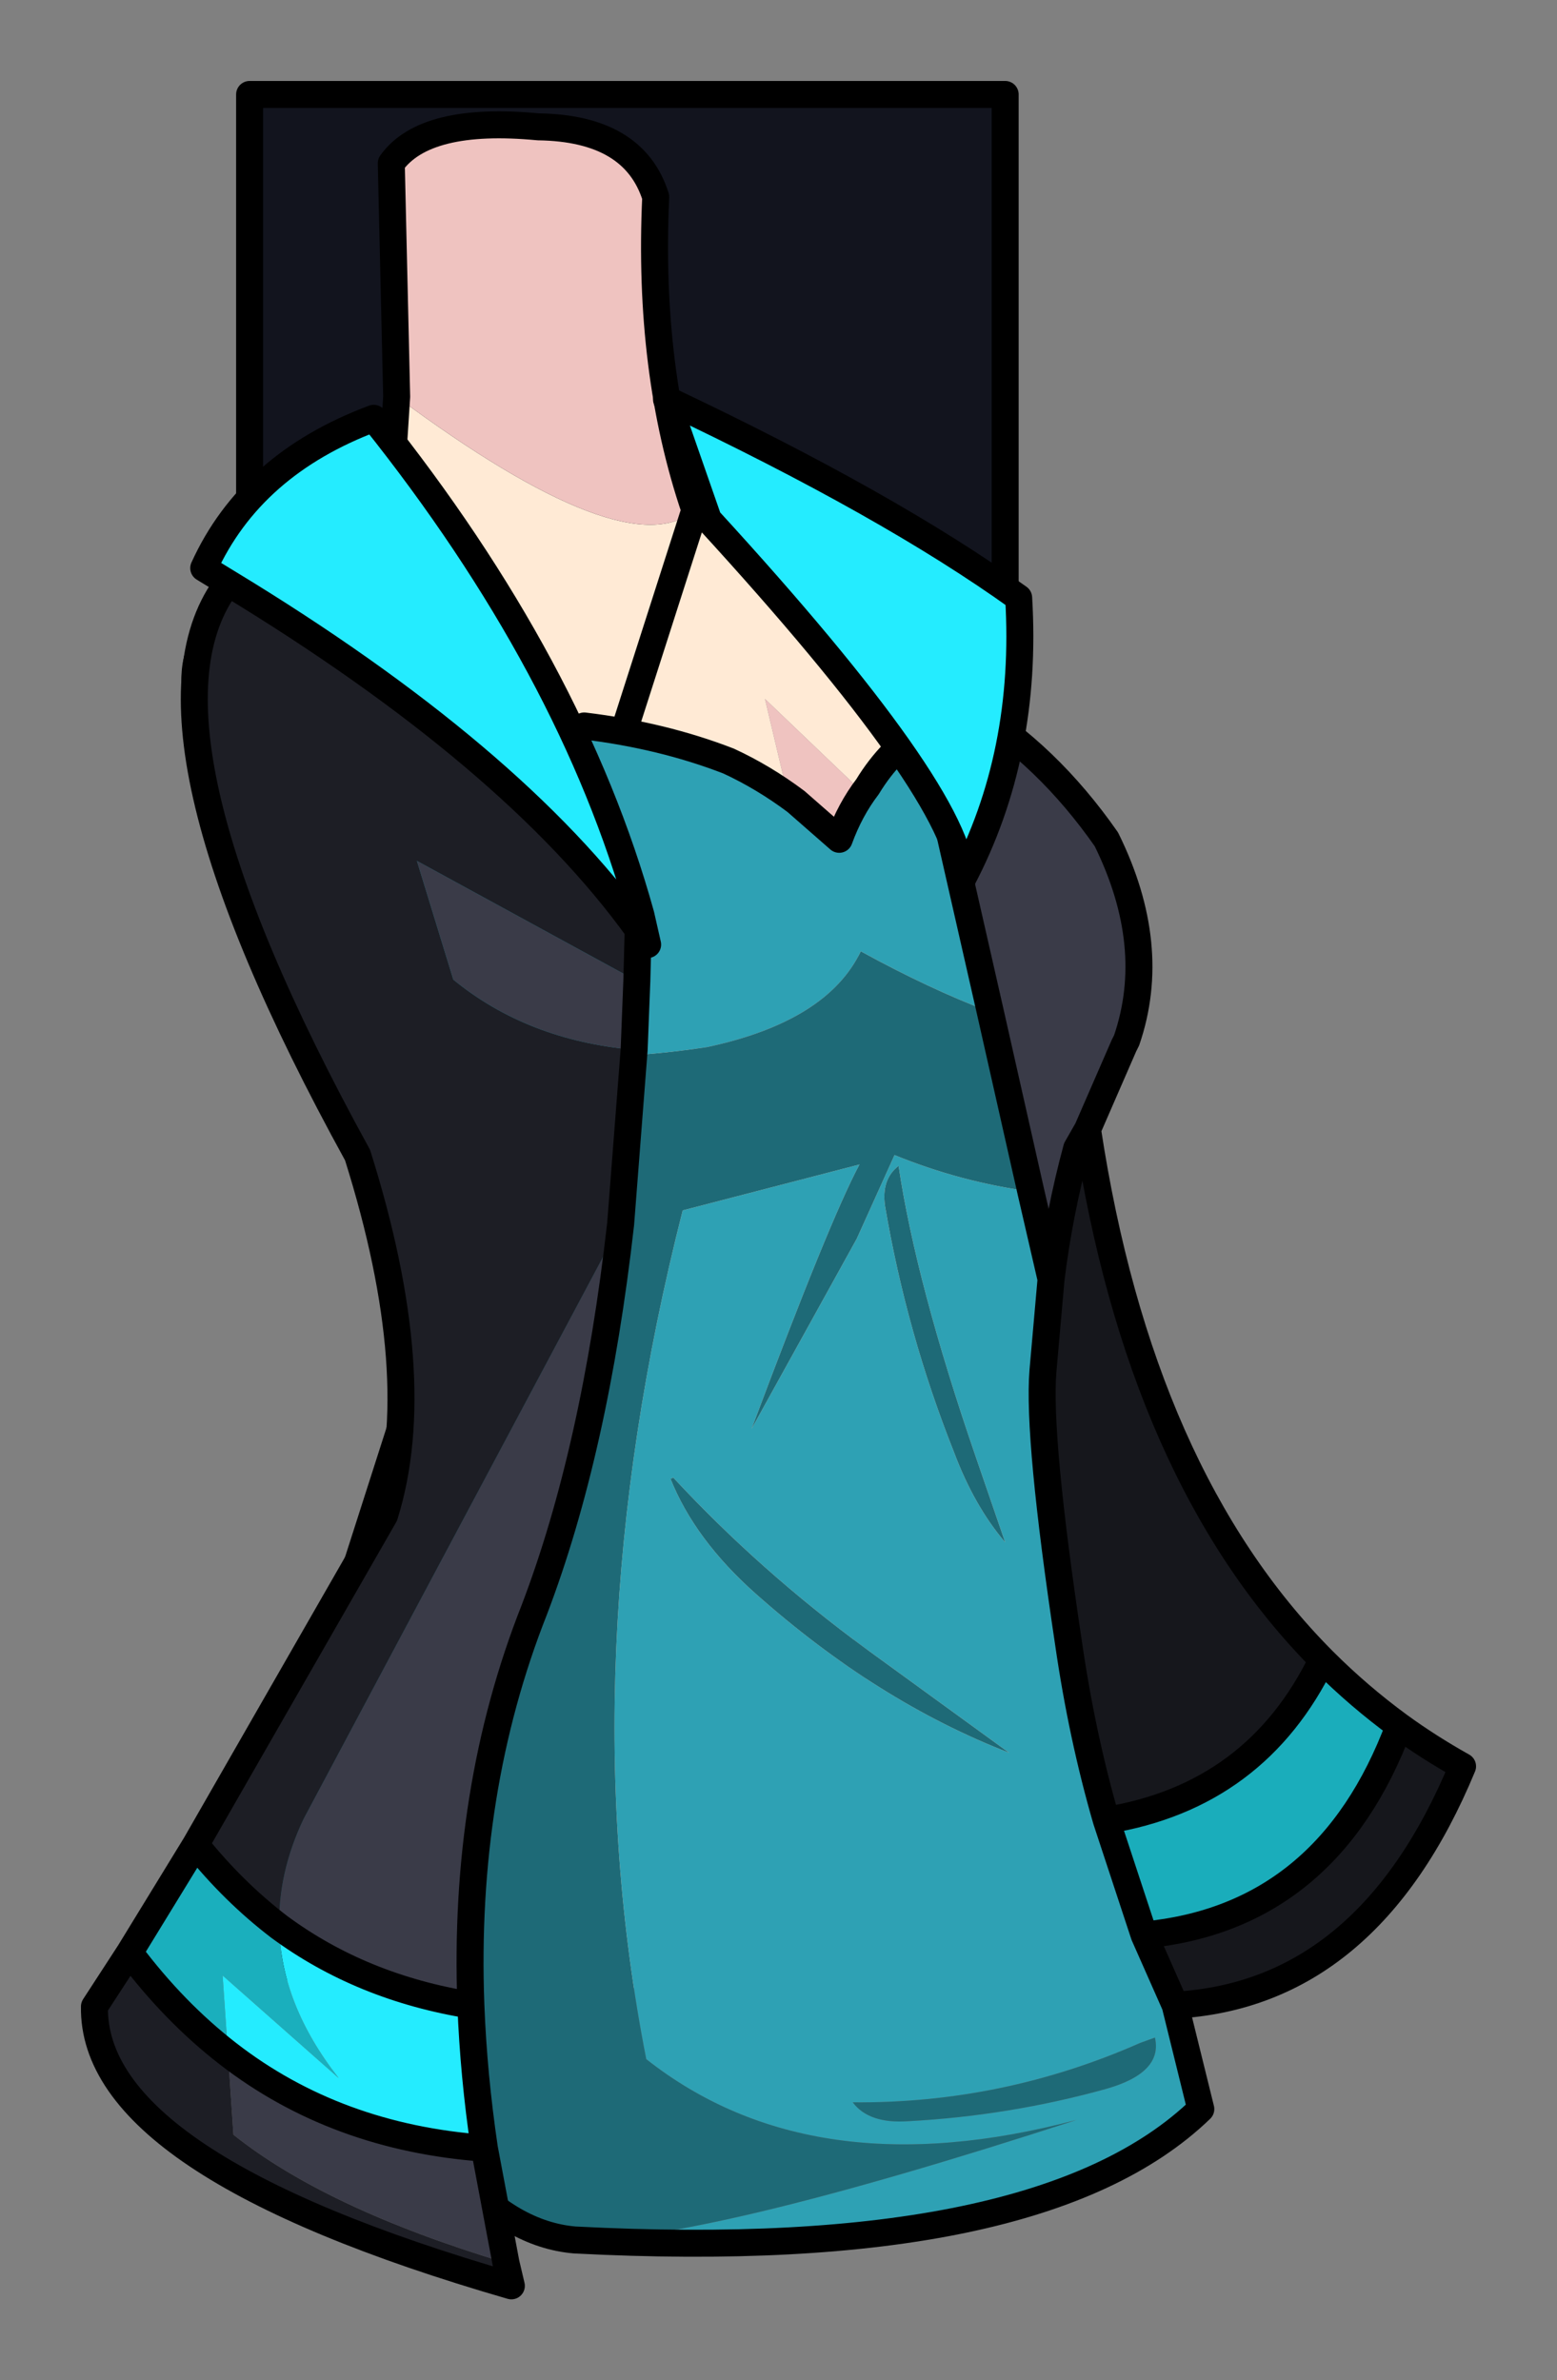 <?xml version="1.0" encoding="UTF-8" standalone="no"?>
<svg xmlns:xlink="http://www.w3.org/1999/xlink" height="88.2px" width="57.7px" xmlns="http://www.w3.org/2000/svg">
  <rect width="100%" height="100%" fill="#808080" stroke="none"/>
  <g transform="matrix(1.0, 0.0, 0.0, 1.0, 5.9, 5.8)">
    <path d="M3.35 -2.3 L31.35 -2.3 31.35 18.4 3.35 18.4 3.35 -2.3" fill="#12141e" fill-rule="evenodd" stroke="none"/>
    <path d="M3.35 -2.3 L31.35 -2.3 31.35 18.4 3.35 18.4 3.35 -2.3 Z" fill="none" stroke="#000000" stroke-linecap="round" stroke-linejoin="round" stroke-width="1.0"/>
    <path d="M19.85 13.1 L22.95 15.1 28.2 19.9 29.3 20.4 Q32.0 22.15 34.05 25.3 35.85 29.25 34.75 32.75 30.85 32.6 25.6 29.45 24.45 32.05 20.3 33.0 14.15 34.0 11.4 32.1 L7.95 26.95 Q3.2 23.1 2.15 17.2 L3.95 14.95 Q6.75 12.7 8.6 12.0 L8.8 8.9 Q17.35 15.25 19.85 13.1 M33.0 36.75 L31.9 40.9 Q31.2 43.45 31.15 46.2 31.1 48.9 32.0 51.55 L34.0 57.0 Q35.1 59.85 36.35 67.15 L33.2 67.75 31.95 67.95 21.05 68.35 7.65 66.5 Q6.6 63.2 9.25 58.35 12.15 53.45 13.3 50.7 14.45 45.2 11.65 36.05 14.45 37.3 17.85 37.4 L21.05 36.25 Q24.0 34.5 25.6 31.0 28.7 35.6 33.0 36.75 M23.35 23.9 L24.85 25.3 25.85 23.35 22.45 20.1 23.35 23.9 M26.4 53.9 Q25.3 55.5 25.1 56.75 24.9 57.55 25.15 58.5 25.5 59.45 26.7 60.05 25.75 59.1 26.4 53.9" fill="#ffead5" fill-rule="evenodd" stroke="none"/>
    <path d="M34.75 32.75 L34.65 32.95 33.0 36.75 Q28.7 35.6 25.6 31.0 24.0 34.5 21.05 36.25 L17.85 37.4 Q14.45 37.3 11.65 36.05 14.45 45.2 13.3 50.7 12.15 53.45 9.25 58.35 6.6 63.2 7.65 66.5 L3.05 65.5 Q4.55 59.75 7.85 54.8 11.1 49.8 11.4 46.7 11.6 43.55 7.4 33.9 L2.3 23.3 Q0.85 19.65 1.55 18.25 L2.15 17.2 Q3.2 23.1 7.95 26.95 L11.4 32.1 Q14.15 34.0 20.3 33.0 24.45 32.05 25.6 29.45 30.85 32.6 34.75 32.75 M8.8 8.9 L8.6 0.25 Q9.85 -1.5 14.05 -1.1 17.6 -1.05 18.4 1.5 18.1 7.95 19.85 13.1 17.35 15.25 8.8 8.9 M23.35 23.9 L22.45 20.1 25.85 23.35 24.85 25.3 23.35 23.9 M26.4 53.9 Q25.75 59.1 26.7 60.05 25.5 59.45 25.15 58.5 24.9 57.55 25.1 56.75 25.3 55.5 26.4 53.9" fill="#efc3c0" fill-rule="evenodd" stroke="none"/>
    <path d="M19.85 13.1 L22.95 15.1 28.2 19.9 29.3 20.4 Q32.0 22.15 34.05 25.3 35.85 29.25 34.75 32.75 L34.65 32.95 33.0 36.75 31.9 40.9 Q31.2 43.45 31.15 46.2 31.1 48.9 32.0 51.55 L34.0 57.0 Q35.1 59.85 36.35 67.15 M3.05 65.5 Q4.55 59.75 7.85 54.8 11.1 49.8 11.4 46.7 11.6 43.55 7.4 33.9 L2.3 23.3 Q0.85 19.65 1.55 18.25 L2.15 17.2 3.95 14.95 Q6.75 12.7 8.6 12.0 L8.8 8.9 8.6 0.25 Q9.85 -1.5 14.05 -1.1 17.6 -1.05 18.4 1.5 18.1 7.95 19.85 13.1 Z" fill="none" stroke="#000000" stroke-linecap="round" stroke-linejoin="round" stroke-width="1.0"/>
    <path d="M28.4 21.15 Q29.1 20.7 30.0 20.4 32.9 22.15 35.1 25.3 37.05 29.25 35.85 32.75 L35.75 32.95 34.4 36.05 34.0 36.75 Q33.35 39.15 33.05 41.6 L32.3 38.35 30.8 31.7 28.4 21.15" fill="#3a3b48" fill-rule="evenodd" stroke="none"/>
    <path d="M6.95 26.95 Q11.3 22.65 15.75 21.1 18.65 21.45 21.1 22.4 22.4 23.0 23.6 23.9 L25.2 25.3 Q25.6 24.2 26.25 23.35 27.1 21.95 28.4 21.15 L30.8 31.7 Q28.55 30.85 26.0 29.45 24.75 32.05 20.3 33.0 13.65 34.0 10.7 32.1 L6.95 26.95 M37.65 68.5 L38.6 72.35 Q32.65 78.1 15.4 77.2 20.0 77.3 34.0 72.75 24.2 75.35 18.05 70.5 15.15 55.75 19.4 39.05 L25.95 37.35 Q24.85 39.4 21.95 47.15 L25.85 40.1 27.25 37.0 Q29.7 38.0 32.3 38.35 L33.05 41.6 32.75 45.0 Q32.55 47.45 33.7 55.1 34.2 58.55 35.1 61.65 L36.5 65.9 37.65 68.5 M19.05 48.95 L18.95 49.0 Q19.85 51.25 22.1 53.25 26.6 57.25 31.5 59.15 L26.2 55.3 Q22.25 52.4 19.05 48.95 M27.4 37.4 Q26.75 37.9 26.9 38.9 27.7 43.6 29.45 48.0 30.2 50.0 31.35 51.35 L30.25 48.15 Q28.05 41.75 27.4 37.4 M36.9 69.7 L36.35 69.9 Q31.25 72.15 25.7 72.1 26.3 72.9 27.75 72.8 31.5 72.6 35.1 71.6 37.2 71.0 36.9 69.7" fill="#2ea1b4" fill-rule="evenodd" stroke="none"/>
    <path d="M15.4 77.2 Q13.05 77.0 11.0 74.65 11.5 68.6 9.5 68.25 L1.8 66.35 9.05 50.05 Q9.2 46.45 8.8 42.85 8.2 38.1 6.65 33.35 L5.7 32.45 4.3 29.85 6.95 26.95 10.7 32.1 Q13.65 34.0 20.3 33.0 24.75 32.05 26.0 29.45 28.55 30.85 30.8 31.7 L32.3 38.35 Q29.7 38.0 27.25 37.0 L25.85 40.1 21.95 47.15 Q24.85 39.4 25.95 37.35 L19.4 39.05 Q15.15 55.75 18.05 70.5 24.2 75.35 34.0 72.75 20.0 77.3 15.4 77.2 M19.05 48.95 Q22.25 52.4 26.2 55.3 L31.5 59.15 Q26.6 57.25 22.1 53.25 19.85 51.25 18.95 49.0 L19.05 48.95 M27.4 37.4 Q28.05 41.75 30.25 48.15 L31.35 51.35 Q30.2 50.0 29.45 48.0 27.7 43.6 26.9 38.9 26.75 37.9 27.4 37.4 M36.9 69.7 Q37.2 71.0 35.1 71.6 31.5 72.6 27.75 72.8 26.3 72.9 25.7 72.1 31.25 72.15 36.35 69.9 L36.9 69.7" fill="#1e6a77" fill-rule="evenodd" stroke="none"/>
    <path d="M34.4 36.05 Q36.35 48.9 43.1 55.7 40.65 60.75 35.1 61.65 34.2 58.55 33.7 55.1 32.55 47.45 32.75 45.0 L33.05 41.6 Q33.35 39.15 34.0 36.75 L34.4 36.05 M45.95 58.15 Q47.05 58.95 48.3 59.65 44.8 68.1 37.65 68.5 L36.5 65.9 Q43.3 65.25 45.95 58.15" fill="#16171c" fill-rule="evenodd" stroke="none"/>
    <path d="M43.1 55.7 L43.15 55.75 Q44.45 57.05 45.95 58.15 43.3 65.25 36.5 65.9 L35.1 61.65 Q40.65 60.75 43.1 55.7" fill="#1aadbb" fill-rule="evenodd" stroke="none"/>
    <path d="M6.95 26.95 Q11.3 22.65 15.75 21.1 18.65 21.45 21.1 22.4 22.4 23.0 23.6 23.9 L25.2 25.3 Q25.6 24.2 26.25 23.35 27.1 21.95 28.4 21.15 L28.25 20.55 M28.4 21.15 Q29.1 20.7 30.0 20.4 32.9 22.15 35.1 25.3 37.05 29.25 35.85 32.75 L35.75 32.95 34.4 36.05 Q36.35 48.9 43.1 55.7 L43.15 55.75 Q44.45 57.05 45.95 58.15 47.05 58.95 48.3 59.65 44.8 68.1 37.65 68.5 L38.6 72.35 Q32.65 78.1 15.4 77.2 13.05 77.0 11.0 74.65 11.5 68.6 9.5 68.25 L1.8 66.35 9.05 50.05 Q9.2 46.45 8.8 42.85 8.2 38.1 6.65 33.35 L5.7 32.45 4.3 29.85 6.95 26.95 M30.8 31.7 L28.4 21.15 M34.4 36.05 L34.0 36.75 Q33.35 39.15 33.05 41.6 L32.75 45.0 Q32.55 47.45 33.7 55.1 34.2 58.55 35.1 61.65 40.65 60.75 43.1 55.7 M32.3 38.35 L33.05 41.6 M30.8 31.7 L32.3 38.35 M36.5 65.9 L37.65 68.5 M35.1 61.65 L36.5 65.9 Q43.3 65.25 45.95 58.15" fill="none" stroke="#000000" stroke-linecap="round" stroke-linejoin="round" stroke-width="1.0"/>
    <path d="M17.7 30.55 L17.6 33.1 Q13.65 32.75 10.9 30.5 L9.55 26.1 17.7 30.55 M17.1 39.55 Q16.15 47.95 13.9 53.85 11.25 60.55 11.55 68.5 7.5 67.85 4.45 65.6 4.4 63.6 5.35 61.6 L17.1 39.55 M12.05 73.8 L12.85 78.05 Q6.2 76.05 2.75 73.3 L2.55 70.3 Q6.55 73.4 12.05 73.8" fill="#3a3b48" fill-rule="evenodd" stroke="none"/>
    <path d="M2.55 15.8 L1.65 15.25 Q3.4 11.4 7.95 9.7 15.3 18.9 17.85 28.1 L17.75 28.65 Q13.1 22.2 2.55 15.8 M11.55 68.5 Q11.65 71.1 12.05 73.8 6.55 73.4 2.55 70.3 L2.35 67.4 6.65 71.2 Q4.5 68.45 4.45 65.6 7.5 67.85 11.55 68.5 M18.8 9.0 Q27.05 12.9 31.85 16.35 32.2 22.15 29.75 26.8 29.7 23.65 20.35 13.45 L18.8 9.0" fill="#24ecff" fill-rule="evenodd" stroke="none"/>
    <path d="M2.55 15.8 Q13.1 22.2 17.75 28.65 L17.7 30.55 9.55 26.1 10.9 30.5 Q13.65 32.75 17.6 33.1 L17.1 39.55 5.35 61.6 Q4.4 63.6 4.45 65.6 2.75 64.3 1.35 62.55 L8.35 50.35 Q9.95 45.25 7.35 37.0 -1.45 21.0 2.55 15.8 M12.85 78.05 L13.05 78.9 Q-2.5 74.4 -2.4 68.55 L-1.1 66.55 Q0.55 68.75 2.55 70.3 L2.75 73.3 Q6.2 76.05 12.85 78.05" fill="#1d1e25" fill-rule="evenodd" stroke="none"/>
    <path d="M-1.1 66.55 L1.35 62.55 Q2.75 64.3 4.45 65.6 4.5 68.45 6.65 71.2 L2.35 67.4 2.55 70.3 Q0.55 68.75 -1.1 66.55" fill="#1aafbd" fill-rule="evenodd" stroke="none"/>
    <path d="M17.75 28.65 L17.85 28.1 Q15.3 18.9 7.95 9.7 3.4 11.4 1.65 15.25 L2.55 15.8 Q13.1 22.2 17.75 28.65 L18.1 29.2 17.85 28.1 M17.7 30.55 L17.6 33.1 17.1 39.55 Q16.15 47.95 13.9 53.85 11.25 60.55 11.55 68.5 11.65 71.1 12.05 73.8 L12.85 78.05 13.05 78.9 Q-2.5 74.4 -2.4 68.55 L-1.1 66.55 1.35 62.55 8.35 50.35 Q9.95 45.25 7.35 37.0 -1.45 21.0 2.55 15.8 M17.75 28.65 L17.7 30.55 M18.8 9.0 Q27.05 12.9 31.85 16.35 32.2 22.15 29.75 26.8 29.7 23.65 20.35 13.45 L18.8 9.0 M2.55 70.3 Q6.55 73.4 12.05 73.8 M4.45 65.6 Q2.75 64.3 1.35 62.55 M11.55 68.5 Q7.5 67.85 4.45 65.6 M-1.1 66.55 Q0.55 68.75 2.55 70.3" fill="none" stroke="#000000" stroke-linecap="round" stroke-linejoin="round" stroke-width="1.0"/>
  </g>
</svg>
